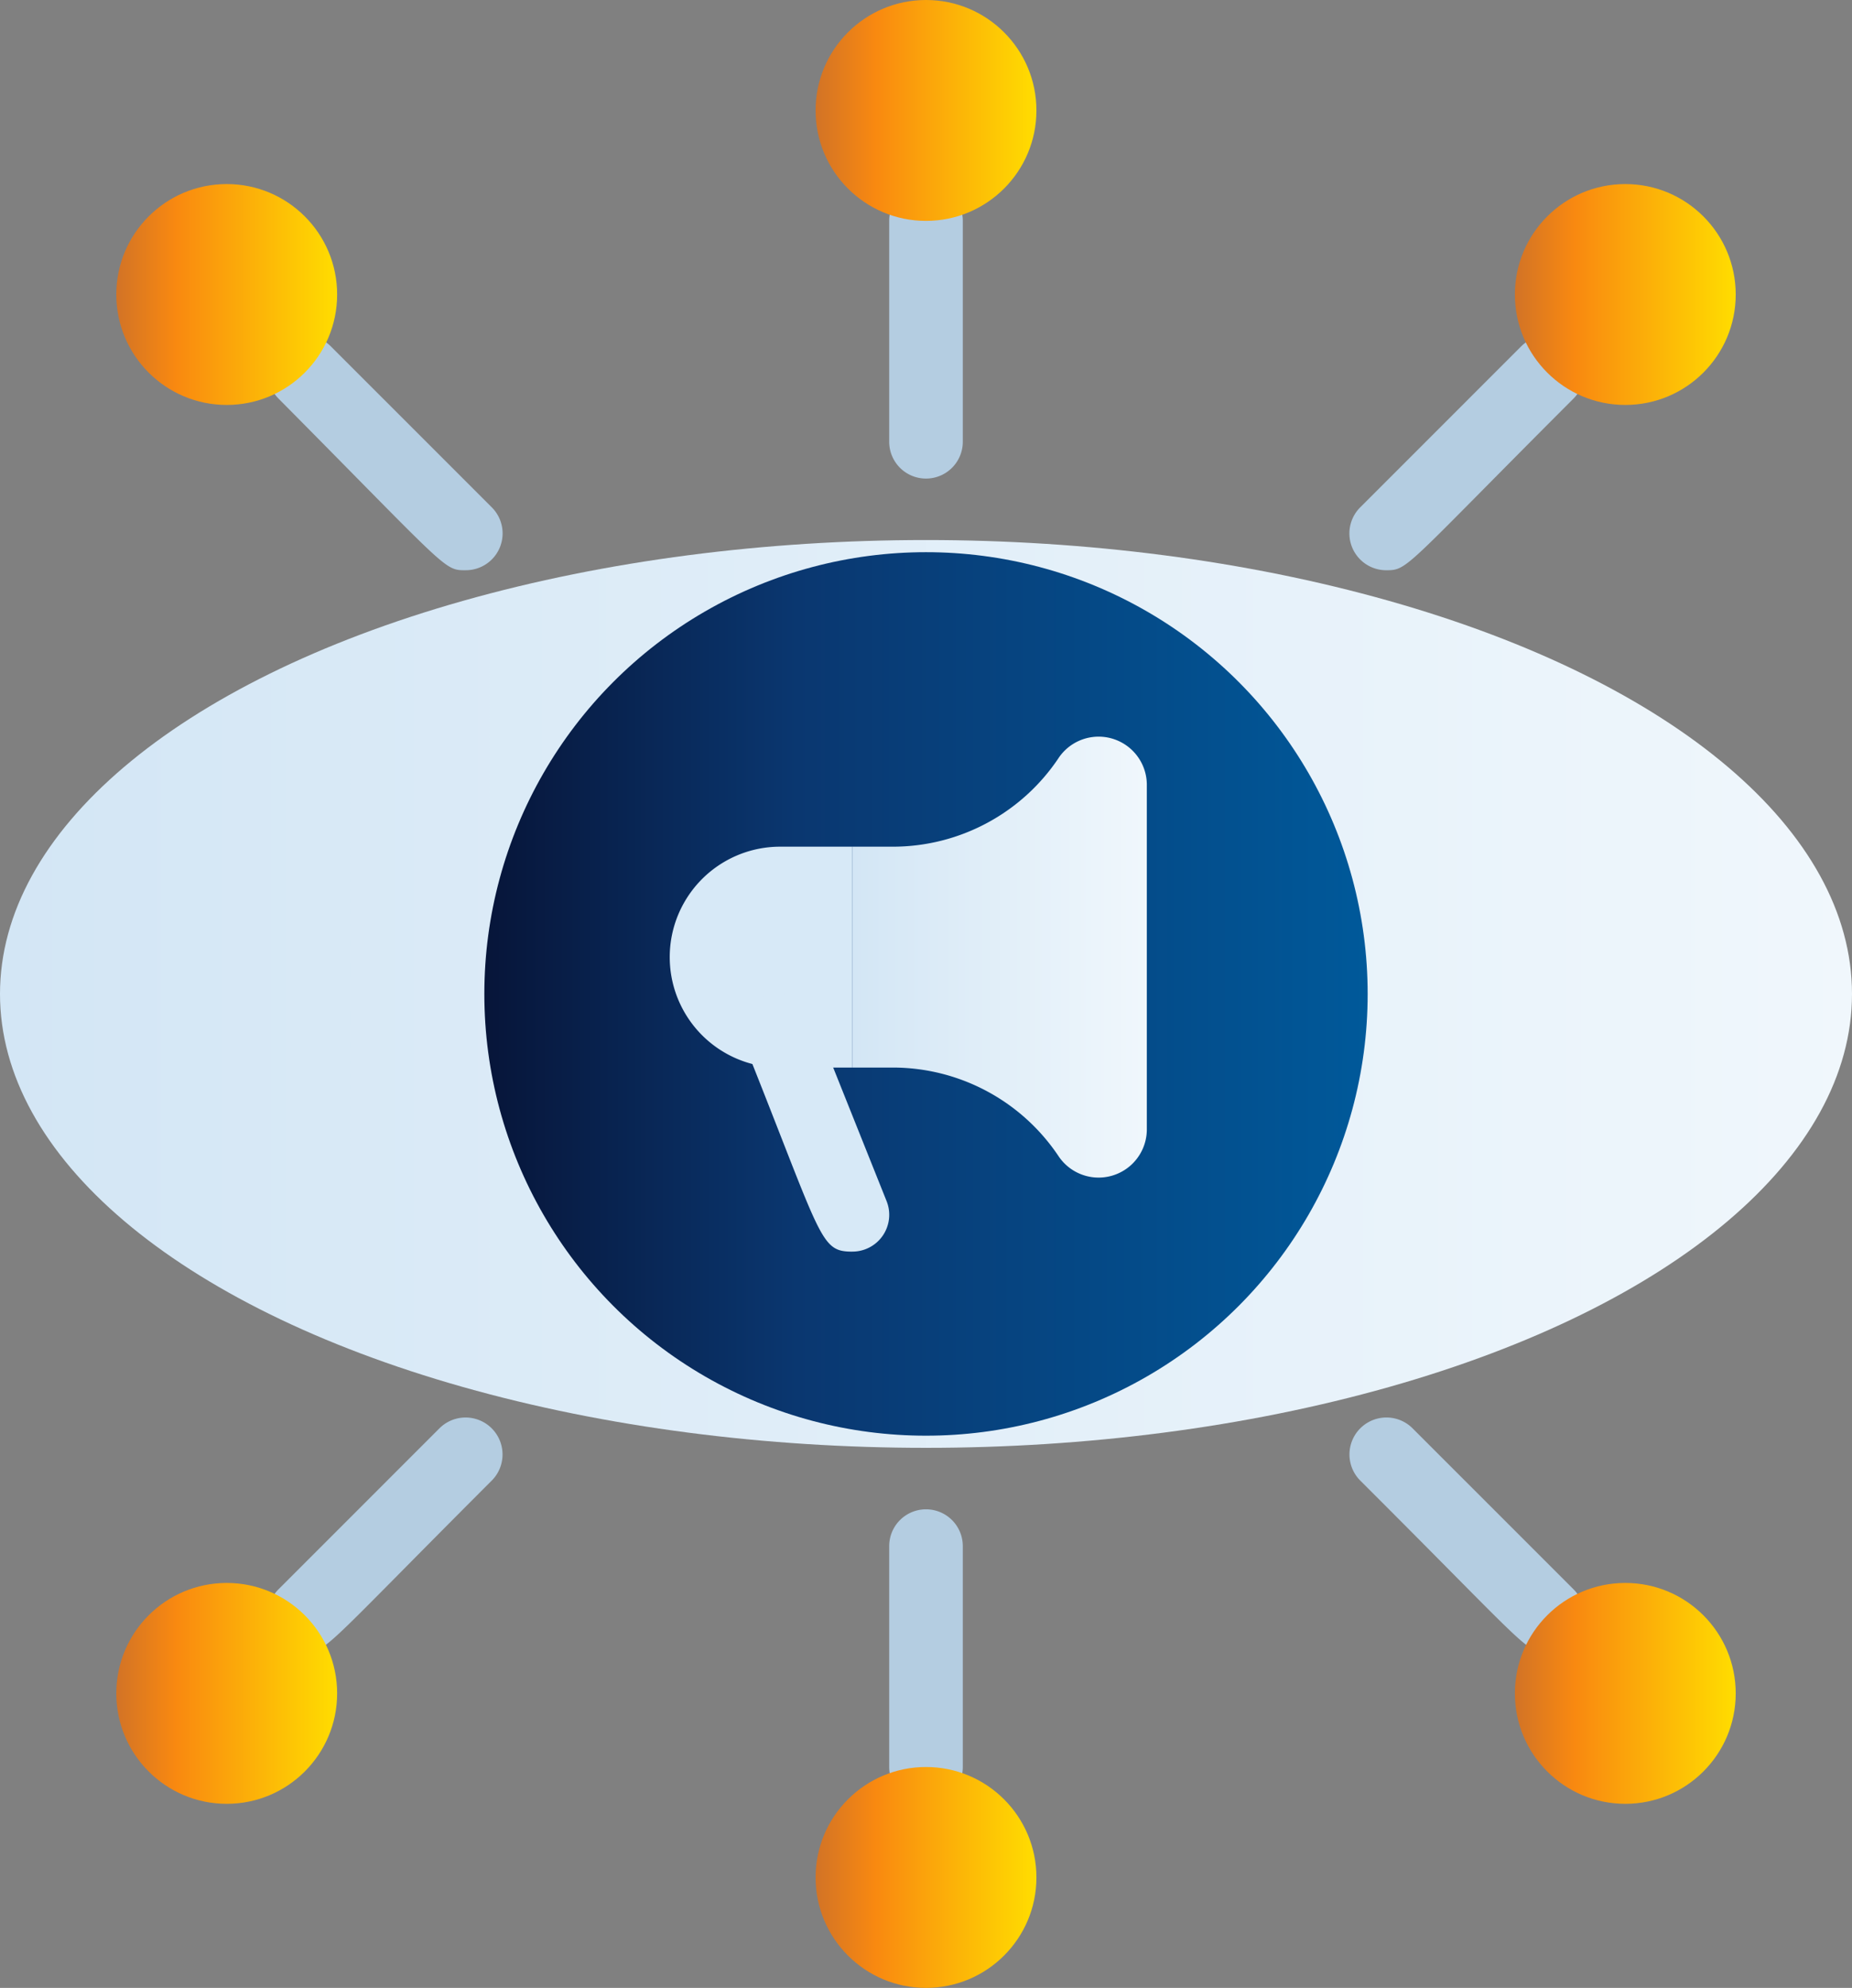 <svg xmlns="http://www.w3.org/2000/svg" xmlns:xlink="http://www.w3.org/1999/xlink" width="111.822" height="120" viewBox="0 0 111.822 120"><rect x="0" y="0" width="111.822" height="120" fill="#808080" stroke="none"/><defs><style>.a{fill:#b4cde1;}.b{fill:url(#a);}.c{fill:url(#b);}.d{fill:url(#c);}.e{fill:#d7e9f7;}.f{fill:url(#d);}</style><linearGradient id="a" x1="0.003" y1="0.5" x2="0.997" y2="0.5" gradientUnits="objectBoundingBox"><stop offset="0" stop-color="#d3e6f5"/><stop offset="1" stop-color="#f0f7fc"/></linearGradient><linearGradient id="b" y1="0.5" x2="1" y2="0.5" gradientUnits="objectBoundingBox"><stop offset="0" stop-color="#071539"/><stop offset="0.353" stop-color="#0a3770"/><stop offset="1" stop-color="#00599a"/></linearGradient><linearGradient id="c" x1="0" y1="0.5" x2="1" y2="0.5" xlink:href="#a"/><linearGradient id="d" y1="0.5" x2="1" y2="0.5" gradientUnits="objectBoundingBox"><stop offset="0" stop-color="#d27326"/><stop offset="0.272" stop-color="#f98910"/><stop offset="1" stop-color="#fd0"/></linearGradient></defs><g transform="translate(-6.84 -5)"><path class="a" d="M31,61.556V48.222a2.222,2.222,0,1,1,4.444,0V61.556a2.222,2.222,0,1,1-4.444,0Z" transform="translate(29.529 50.111)"/><path class="a" d="M31,25.556V12.222a2.222,2.222,0,0,1,4.444,0V25.556a2.222,2.222,0,0,1-4.444,0Z" transform="translate(29.529 6.111)"/><path class="a" d="M26.058,28.281c-1.311,0-1.022,0-11.289-10.356a2.231,2.231,0,1,1,3.156-3.156l9.711,9.711a2.222,2.222,0,0,1-1.578,3.8Z" transform="translate(8.893 11.142)"/><path class="a" d="M55.448,57.671c-1.311,0-1.022-.111-11.289-10.356a2.231,2.231,0,1,1,3.156-3.156l9.711,9.711a2.222,2.222,0,0,1-1.578,3.8Z" transform="translate(44.814 47.063)"/><path class="a" d="M16.349,57.671a2.222,2.222,0,0,1-1.578-3.8l9.711-9.711a2.231,2.231,0,0,1,3.156,3.156C17.438,57.515,17.66,57.671,16.349,57.671Z" transform="translate(8.891 47.063)"/><path class="a" d="M45.739,28.281a2.222,2.222,0,0,1-1.578-3.8l9.711-9.711a2.231,2.231,0,1,1,3.156,3.156C46.828,28.125,47.05,28.281,45.739,28.281Z" transform="translate(44.812 11.142)"/><ellipse class="b" cx="55.911" cy="27.4" rx="55.911" ry="27.4" transform="translate(6.84 37.6)"/><circle class="c" cx="26.667" cy="26.667" r="26.667" transform="translate(36.084 38.333)"/><path class="d" d="M42.467,26.275a12.044,12.044,0,0,1-10.044,5.378H30V44.986h2.422a12.044,12.044,0,0,1,10.044,5.378,2.911,2.911,0,0,0,5.311-1.6V27.875a2.911,2.911,0,0,0-5.311-1.6Z" transform="translate(28.307 24.458)"/><path class="e" d="M36.111,41.333H31.667a6.667,6.667,0,0,1,0-13.333h4.444Z" transform="translate(22.196 28.111)"/><path class="e" d="M33.668,47.557c-1.978,0-1.8-.733-6.511-12.511A2.224,2.224,0,1,1,31.29,33.4l4.444,11.111a2.222,2.222,0,0,1-2.067,3.044Z" transform="translate(24.639 32.999)"/><circle class="f" cx="6.667" cy="6.667" r="6.667" transform="translate(13.862 100.556)"/><circle class="f" cx="6.667" cy="6.667" r="6.667" transform="translate(98.307 100.556)"/><circle class="f" cx="6.667" cy="6.667" r="6.667" transform="translate(13.862 16.111)"/><circle class="f" cx="6.667" cy="6.667" r="6.667" transform="translate(98.307 16.111)"/><circle class="f" cx="6.667" cy="6.667" r="6.667" transform="translate(56.084 111.667)"/><circle class="f" cx="6.667" cy="6.667" r="6.667" transform="translate(56.084 5)"/></g></svg>